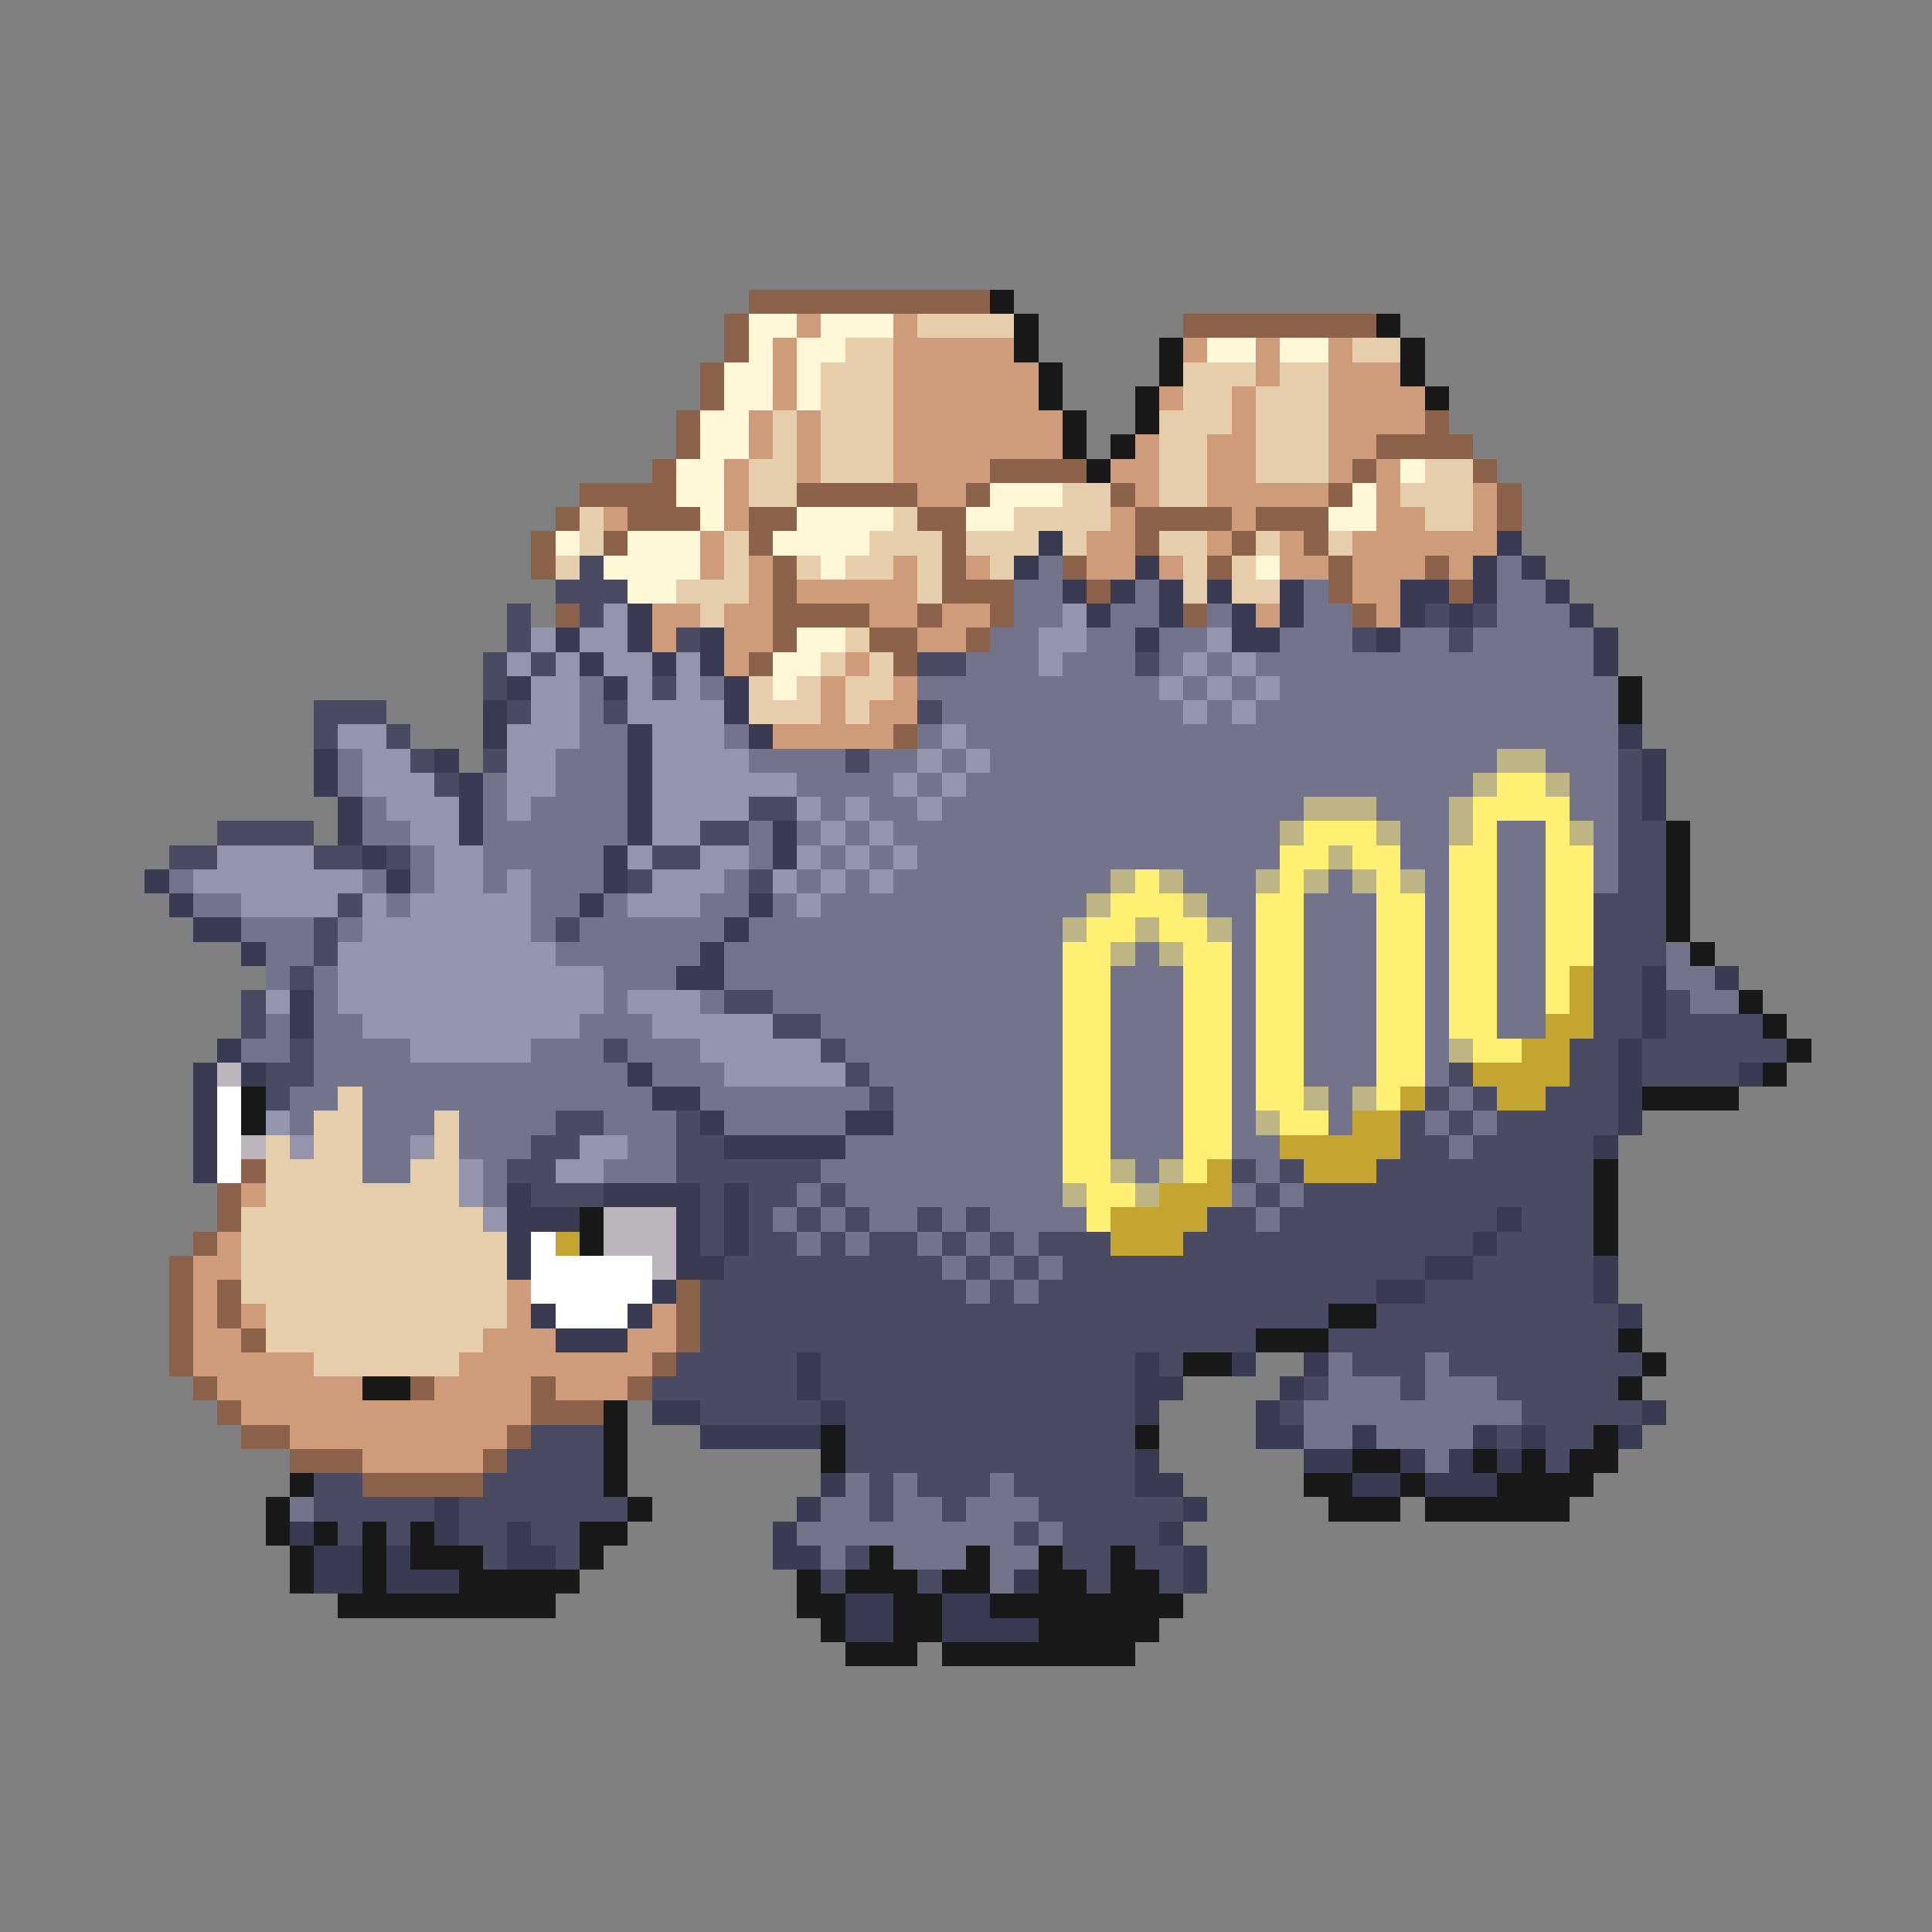 <svg xmlns="http://www.w3.org/2000/svg" viewBox="0 -0.5 80 80" shape-rendering="crispEdges">
<rect x="0" y="-0.5" width="80" height="80" fill="#808080" stroke="none"/>
<path stroke="#8c634a" d="M31 12h10M30 13h1M49 13h8M30 14h1M29 15h1M29 16h1M28 17h1M59 17h1M28 18h1M57 18h4M27 19h1M41 19h4M56 19h1M61 19h1M24 20h4M33 20h5M40 20h1M46 20h1M55 20h1M62 20h1M23 21h1M26 21h3M31 21h2M38 21h2M47 21h4M52 21h3M62 21h1M22 22h1M25 22h1M31 22h1M39 22h1M47 22h1M51 22h1M54 22h1M22 23h1M32 23h1M39 23h1M44 23h1M50 23h1M55 23h1M59 23h1M32 24h1M39 24h3M45 24h1M55 24h1M60 24h1M23 25h1M32 25h4M38 25h1M41 25h1M49 25h1M56 25h1M32 26h1M36 26h2M40 26h1M31 27h1M37 27h1M37 30h1M10 48h1M9 49h1M9 50h1M8 51h1M7 52h1M7 53h1M9 53h1M28 53h1M7 54h1M9 54h1M28 54h1M7 55h1M10 55h1M28 55h1M7 56h1M27 56h1M8 57h1M17 57h1M22 57h1M26 57h1M9 58h1M22 58h3M10 59h2M21 59h1M12 60h3M20 60h1M15 61h5" />
<path stroke="#191919" d="M41 12h1M42 13h1M57 13h1M42 14h1M48 14h1M58 14h1M43 15h1M48 15h1M58 15h1M43 16h1M47 16h1M59 16h1M44 17h1M47 17h1M44 18h1M46 18h1M45 19h1M67 28h1M67 29h1M69 34h1M69 35h1M69 36h1M69 37h1M69 38h1M70 39h1M72 41h1M73 42h1M74 43h1M73 44h1M10 45h1M68 45h4M10 46h1M66 48h1M66 49h1M24 50h1M66 50h1M24 51h1M66 51h1M55 54h2M52 55h3M67 55h1M49 56h2M68 56h1M15 57h2M67 57h1M25 58h1M25 59h1M34 59h1M47 59h1M66 59h1M25 60h1M34 60h1M56 60h2M61 60h1M63 60h1M65 60h2M12 61h1M25 61h1M54 61h2M58 61h1M62 61h4M11 62h1M26 62h1M55 62h3M59 62h6M11 63h1M13 63h1M15 63h1M17 63h1M24 63h2M12 64h1M15 64h1M17 64h3M24 64h1M36 64h1M40 64h1M43 64h1M46 64h1M12 65h1M15 65h1M19 65h5M33 65h1M35 65h3M39 65h2M43 65h2M46 65h2M14 66h9M33 66h2M37 66h2M41 66h8M34 67h1M37 67h2M43 67h5M35 68h3M39 68h8" />
<path stroke="#fff7d6" d="M31 13h2M34 13h3M31 14h1M33 14h2M50 14h2M53 14h2M30 15h2M33 15h1M30 16h2M33 16h1M29 17h2M29 18h2M28 19h2M58 19h1M28 20h2M41 20h3M56 20h1M29 21h1M33 21h4M40 21h2M55 21h2M23 22h1M26 22h3M32 22h4M25 23h4M34 23h1M52 23h1M26 24h2M33 26h2M32 27h2M32 28h1" />
<path stroke="#ce9c7b" d="M33 13h1M37 13h1M32 14h1M37 14h5M49 14h1M52 14h1M55 14h1M32 15h1M37 15h6M52 15h1M55 15h3M32 16h1M37 16h6M48 16h1M51 16h1M55 16h4M31 17h1M33 17h1M37 17h7M51 17h1M55 17h4M31 18h1M33 18h1M37 18h7M47 18h1M50 18h2M55 18h2M30 19h1M33 19h1M37 19h4M46 19h2M50 19h2M55 19h1M57 19h1M30 20h1M38 20h2M47 20h1M50 20h5M57 20h1M61 20h1M25 21h1M30 21h1M46 21h1M51 21h1M57 21h2M61 21h1M29 22h1M45 22h2M50 22h1M53 22h1M56 22h6M29 23h1M31 23h1M37 23h1M40 23h1M45 23h2M48 23h1M53 23h2M56 23h3M60 23h1M31 24h1M33 24h5M56 24h2M27 25h2M30 25h2M36 25h2M39 25h2M52 25h1M57 25h1M27 26h1M30 26h2M38 26h2M30 27h1M35 27h1M34 28h1M37 28h1M34 29h1M36 29h2M32 30h5M10 49h1M9 51h1M8 52h2M8 53h1M21 53h1M8 54h1M10 54h1M21 54h1M27 54h1M8 55h2M20 55h3M26 55h2M8 56h5M19 56h8M9 57h6M18 57h4M23 57h3M10 58h12M12 59h9M15 60h5" />
<path stroke="#e6cead" d="M38 13h4M35 14h2M56 14h2M34 15h3M49 15h3M53 15h2M34 16h3M49 16h2M52 16h3M32 17h1M34 17h3M48 17h3M52 17h3M32 18h1M34 18h3M48 18h2M52 18h3M31 19h2M34 19h3M48 19h2M52 19h3M59 19h2M31 20h2M44 20h2M48 20h2M58 20h3M24 21h1M37 21h1M42 21h4M59 21h2M24 22h1M30 22h1M36 22h3M40 22h3M44 22h1M48 22h2M52 22h1M55 22h1M23 23h1M30 23h1M33 23h1M35 23h2M38 23h1M41 23h1M49 23h1M51 23h1M28 24h3M38 24h1M49 24h1M51 24h2M29 25h1M35 26h1M34 27h1M36 27h1M31 28h1M33 28h1M35 28h2M31 29h3M35 29h1M14 45h1M13 46h2M18 46h1M11 47h1M13 47h2M18 47h1M11 48h4M17 48h2M11 49h8M10 50h10M10 51h11M10 52h11M10 53h11M11 54h10M11 55h9M13 56h6" />
<path stroke="#3a3a52" d="M43 22h1M62 22h1M42 23h1M47 23h1M61 23h1M63 23h1M44 24h1M46 24h1M48 24h1M50 24h1M53 24h1M58 24h2M61 24h1M64 24h1M26 25h1M45 25h1M48 25h1M51 25h1M53 25h1M58 25h1M60 25h1M65 25h1M23 26h1M26 26h1M29 26h1M47 26h1M51 26h2M57 26h1M66 26h1M24 27h1M27 27h1M29 27h1M66 27h1M21 28h1M25 28h1M30 28h1M20 29h1M30 29h1M20 30h1M26 30h1M31 30h1M67 30h1M13 31h1M18 31h1M26 31h1M68 31h1M13 32h1M19 32h1M26 32h1M68 32h1M14 33h1M19 33h1M26 33h1M68 33h1M14 34h1M19 34h1M26 34h1M32 34h1M15 35h1M25 35h1M32 35h1M6 36h1M16 36h1M25 36h1M7 37h1M24 37h1M31 37h1M8 38h2M30 38h1M10 39h1M29 39h1M28 40h2M68 40h1M71 40h1M12 41h1M68 41h1M12 42h1M68 42h1M9 43h1M67 43h1M8 44h1M10 44h1M26 44h1M67 44h1M72 44h1M8 45h1M27 45h2M67 45h1M8 46h1M29 46h1M35 46h2M67 46h1M8 47h1M30 47h5M66 47h1M8 48h1M21 49h1M25 49h4M30 49h1M21 50h3M28 50h1M30 50h1M62 50h1M21 51h1M28 51h1M30 51h1M61 51h1M21 52h1M28 52h2M59 52h2M66 52h1M27 53h1M57 53h2M66 53h1M22 54h1M26 54h1M67 54h1M23 55h3M33 56h1M47 56h1M51 56h1M54 56h1M33 57h1M47 57h2M53 57h1M27 58h2M34 58h1M47 58h1M52 58h1M68 58h1M29 59h5M52 59h2M56 59h1M61 59h1M63 59h1M67 59h1M47 60h1M54 60h2M58 60h1M60 60h1M62 60h1M34 61h1M47 61h2M56 61h2M59 61h3M18 62h1M33 62h1M49 62h1M12 63h1M18 63h1M21 63h1M32 63h1M48 63h1M13 64h2M16 64h1M21 64h2M32 64h2M49 64h1M13 65h2M16 65h3M42 65h1M49 65h1M35 66h2M39 66h2M35 67h2M39 67h4" />
<path stroke="#4a4a63" d="M24 23h1M23 24h3M21 25h1M24 25h1M59 25h1M61 25h1M21 26h1M28 26h1M56 26h1M60 26h1M20 27h1M22 27h1M38 27h2M47 27h1M20 28h1M27 28h1M13 29h3M21 29h1M25 29h1M38 29h1M13 30h1M16 30h1M17 31h1M20 31h1M35 31h1M67 31h1M18 32h1M67 32h1M31 33h2M67 33h1M9 34h4M29 34h2M67 34h2M7 35h2M13 35h2M16 35h1M27 35h2M67 35h2M26 36h1M31 36h1M67 36h2M14 37h1M66 37h3M13 38h1M23 38h1M66 38h3M13 39h1M66 39h3M12 40h1M66 40h2M10 41h1M30 41h2M66 41h2M69 41h1M10 42h1M32 42h2M66 42h2M69 42h4M12 43h1M25 43h1M34 43h1M65 43h2M68 43h6M11 44h2M35 44h1M60 44h1M65 44h2M68 44h4M11 45h1M36 45h1M59 45h1M61 45h1M64 45h3M23 46h2M28 46h1M58 46h1M60 46h1M62 46h5M22 47h2M28 47h2M58 47h2M61 47h5M21 48h2M28 48h6M51 48h1M53 48h1M57 48h9M22 49h3M29 49h1M31 49h2M34 49h1M52 49h1M54 49h12M29 50h1M31 50h1M33 50h1M35 50h1M38 50h1M40 50h1M50 50h2M53 50h9M63 50h3M29 51h1M31 51h2M34 51h1M36 51h2M39 51h1M41 51h1M43 51h3M49 51h12M62 51h4M30 52h9M40 52h1M42 52h1M44 52h15M61 52h5M29 53h11M41 53h1M43 53h14M59 53h7M29 54h26M57 54h10M29 55h23M55 55h12M28 56h5M34 56h13M48 56h1M56 56h3M60 56h8M27 57h6M34 57h13M54 57h1M58 57h1M62 57h5M29 58h5M35 58h12M53 58h1M63 58h5M22 59h3M35 59h12M62 59h1M64 59h2M21 60h4M35 60h12M64 60h1M13 61h2M20 61h5M36 61h1M38 61h3M42 61h5M13 62h5M19 62h7M36 62h1M39 62h1M43 62h6M14 63h1M16 63h1M19 63h2M22 63h2M42 63h1M44 63h4M20 64h1M23 64h1M35 64h1M44 64h2M47 64h2M34 65h1M38 65h1M45 65h1M48 65h1" />
<path stroke="#73738c" d="M43 23h1M62 23h1M42 24h2M47 24h1M54 24h1M62 24h2M42 25h2M46 25h2M50 25h1M54 25h2M62 25h3M41 26h2M45 26h2M48 26h2M53 26h3M58 26h2M61 26h5M40 27h3M44 27h3M48 27h1M50 27h1M52 27h14M24 28h1M29 28h1M38 28h10M49 28h1M51 28h1M53 28h14M24 29h1M39 29h10M50 29h1M52 29h15M24 30h2M30 30h1M38 30h1M40 30h27M14 31h1M23 31h3M31 31h4M36 31h2M39 31h1M41 31h21M64 31h3M14 32h1M20 32h1M23 32h3M33 32h4M38 32h1M40 32h21M65 32h2M15 33h1M20 33h1M22 33h4M34 33h1M36 33h2M39 33h15M57 33h3M65 33h2M15 34h2M20 34h6M31 34h1M33 34h1M35 34h1M37 34h16M58 34h2M62 34h2M66 34h1M17 35h1M20 35h5M31 35h1M34 35h1M36 35h1M38 35h15M58 35h2M62 35h2M66 35h1M7 36h1M15 36h1M17 36h1M20 36h1M22 36h3M30 36h1M33 36h1M35 36h1M37 36h9M49 36h3M55 36h1M59 36h1M62 36h2M66 36h1M8 37h2M16 37h1M22 37h2M25 37h1M29 37h2M32 37h1M34 37h11M50 37h2M54 37h3M59 37h1M62 37h2M10 38h3M14 38h1M22 38h1M24 38h6M31 38h13M51 38h1M54 38h3M59 38h1M62 38h2M11 39h2M23 39h6M30 39h14M47 39h1M51 39h1M54 39h3M59 39h1M62 39h2M69 39h1M11 40h1M13 40h1M25 40h3M30 40h14M46 40h3M51 40h1M54 40h3M59 40h1M62 40h2M69 40h2M13 41h1M25 41h1M29 41h1M32 41h12M46 41h3M51 41h1M54 41h3M59 41h1M62 41h2M70 41h2M11 42h1M13 42h2M24 42h3M34 42h10M46 42h3M51 42h1M54 42h3M59 42h1M62 42h2M10 43h2M13 43h4M22 43h3M26 43h3M35 43h9M46 43h3M51 43h1M54 43h3M59 43h1M13 44h13M27 44h3M36 44h8M46 44h3M51 44h1M54 44h3M59 44h1M12 45h2M15 45h12M29 45h7M37 45h7M46 45h3M51 45h1M55 45h1M60 45h1M12 46h1M15 46h3M19 46h4M25 46h3M30 46h5M37 46h7M46 46h3M51 46h1M55 46h1M59 46h1M61 46h1M15 47h2M19 47h3M26 47h2M35 47h9M46 47h3M51 47h2M60 47h1M15 48h2M20 48h1M25 48h3M34 48h10M47 48h1M52 48h1M20 49h1M33 49h1M35 49h9M51 49h1M53 49h1M32 50h1M34 50h1M36 50h2M39 50h1M41 50h4M52 50h1M33 51h1M35 51h1M38 51h1M40 51h1M42 51h1M39 52h1M41 52h1M43 52h1M40 53h1M42 53h1M55 56h1M59 56h1M55 57h3M59 57h3M54 58h9M54 59h2M57 59h4M59 60h1M35 61h1M37 61h1M41 61h1M12 62h1M34 62h2M37 62h2M40 62h3M33 63h9M43 63h1M34 64h1M37 64h3M41 64h2M41 65h1" />
<path stroke="#9494ad" d="M25 25h1M44 25h1M22 26h1M24 26h2M43 26h2M50 26h1M21 27h1M23 27h1M25 27h2M28 27h1M43 27h1M49 27h1M51 27h1M22 28h2M26 28h1M28 28h1M48 28h1M50 28h1M52 28h1M22 29h2M26 29h4M49 29h1M51 29h1M14 30h2M21 30h3M27 30h3M39 30h1M15 31h2M21 31h2M27 31h4M38 31h1M40 31h1M15 32h3M21 32h2M27 32h6M37 32h1M39 32h1M16 33h3M21 33h1M27 33h4M33 33h1M35 33h1M38 33h1M17 34h2M27 34h2M34 34h1M36 34h1M9 35h4M18 35h2M26 35h1M29 35h2M33 35h1M35 35h1M37 35h1M8 36h7M18 36h2M21 36h1M27 36h3M32 36h1M34 36h1M36 36h1M10 37h4M15 37h1M17 37h5M26 37h3M33 37h1M15 38h7M14 39h9M14 40h11M11 41h1M14 41h11M26 41h3M15 42h9M27 42h5M17 43h5M29 43h5M30 44h5M11 46h1M12 47h1M17 47h1M24 47h2M19 48h1M23 48h2M19 49h1M20 50h1" />
<path stroke="#bdb584" d="M62 31h2M61 32h1M64 32h1M54 33h3M60 33h1M53 34h1M57 34h1M60 34h1M65 34h1M55 35h1M46 36h1M48 36h1M52 36h1M54 36h1M56 36h1M58 36h1M45 37h1M49 37h1M44 38h1M47 38h1M50 38h1M46 39h1M48 39h1M60 43h1M54 45h1M56 45h1M52 46h1M46 48h1M48 48h1M44 49h1M47 49h1" />
<path stroke="#ffef73" d="M62 32h2M61 33h4M54 34h3M61 34h1M64 34h1M53 35h2M56 35h2M60 35h2M64 35h2M47 36h1M53 36h1M57 36h1M60 36h2M64 36h2M46 37h3M52 37h2M57 37h2M60 37h2M64 37h2M45 38h2M48 38h2M52 38h2M57 38h2M60 38h2M64 38h2M44 39h2M49 39h2M52 39h2M57 39h2M60 39h2M64 39h2M44 40h2M49 40h2M52 40h2M57 40h2M60 40h2M64 40h1M44 41h2M49 41h2M52 41h2M57 41h2M60 41h2M64 41h1M44 42h2M49 42h2M52 42h2M57 42h2M60 42h2M44 43h2M49 43h2M52 43h2M57 43h2M61 43h2M44 44h2M49 44h2M52 44h2M57 44h2M44 45h2M49 45h2M52 45h2M57 45h1M44 46h2M49 46h2M53 46h2M44 47h2M49 47h2M44 48h2M49 48h1M45 49h2M45 50h1" />
<path stroke="#c5a531" d="M65 40h1M65 41h1M64 42h2M63 43h2M61 44h4M58 45h1M62 45h2M56 46h2M53 47h5M50 48h1M54 48h3M48 49h3M46 50h4M23 51h1M46 51h3" />
<path stroke="#bdb5bd" d="M9 44h1M10 47h1M25 50h3M25 51h3M27 52h1" />
<path stroke="#ffffff" d="M9 45h1M9 46h1M9 47h1M9 48h1M22 51h1M22 52h5M22 53h5M23 54h3" />
</svg>